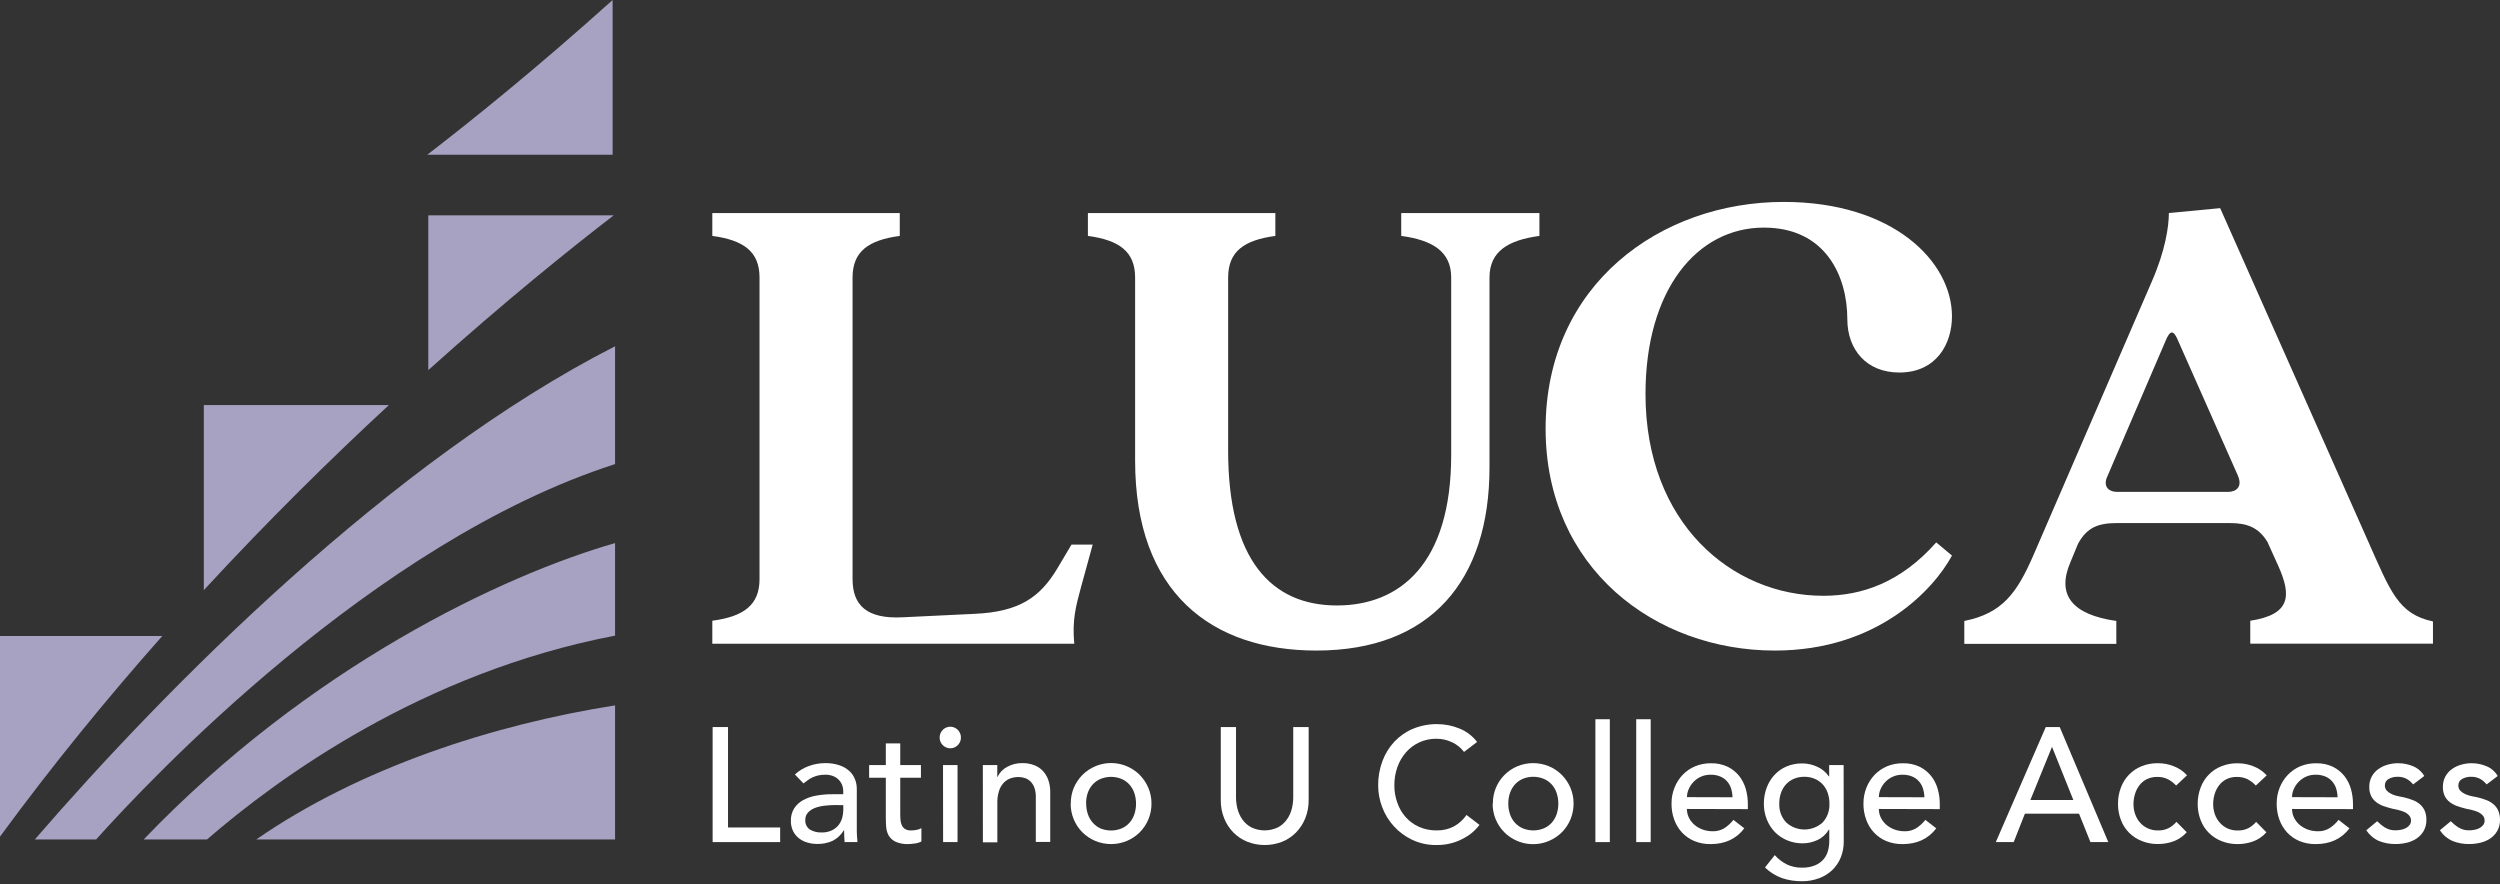 <svg width="212" height="75" viewBox="0 0 212 75" fill="none" xmlns="http://www.w3.org/2000/svg">
<rect x="0" y="0" width="212" height="75" fill="#333333" stroke="none"/>
<path d="M36.228 13.124H51.95V0C45.474 5.823 39.936 10.273 36.228 13.124Z" fill="#A7A1C2"/>
<path d="M52.157 29.364V39.356C31.671 45.932 12.598 66.214 8.151 71.187H2.952C14.144 58.237 33.16 39.043 52.157 29.364ZM12.181 71.187H17.554C23.55 65.992 35.806 57.033 52.157 53.902V46.055C42.651 48.778 26.224 56.536 12.181 71.187ZM52.157 71.187V59.817C41.769 61.452 30.475 65.131 21.73 71.187H52.157ZM36.319 18.261V31.388C42.797 25.565 48.333 21.115 52.041 18.261H36.319ZM32.98 34.347H17.284V50.044C22.718 44.154 28.064 38.895 32.98 34.347ZM0 53.93V70.946C4.456 64.867 9.114 59.177 13.765 53.93H0Z" fill="#A7A1C2"/>
<path d="M60.404 52.639C63.015 52.288 64.408 51.345 64.408 49.111V23.534C64.408 21.299 63.015 20.359 60.404 20.006V18.066H76.3V20.006C73.689 20.359 72.297 21.287 72.297 23.534V49.111C72.297 51.286 73.457 52.521 76.594 52.344L82.685 52.052C86.454 51.876 88.195 50.641 89.646 48.23L90.864 46.18H92.661L91.676 49.767C91.213 51.471 90.917 52.585 91.097 54.589H60.404V52.639Z" fill="white"/>
<path d="M96.258 39.056V23.534C96.258 21.299 94.865 20.359 92.254 20.006V18.066H108.15V20.006C105.539 20.359 104.147 21.287 104.147 23.534V38.231C104.147 47.454 107.802 51.343 113.372 51.343C118.708 51.343 123.061 47.815 123.061 38.584V23.534C123.061 21.299 121.435 20.359 118.824 20.006V18.066H130.542V20.006C127.934 20.359 126.309 21.287 126.309 23.534V39.645C126.309 49.229 121.319 55.167 111.631 55.167C102.757 55.167 96.258 50.287 96.258 39.056Z" fill="white"/>
<path d="M131.068 36.353C131.068 24.123 140.815 17.123 151.256 17.123C160.54 17.123 165.527 22.181 165.527 26.825C165.527 29.18 164.192 31.59 161.061 31.59C158.28 31.59 156.653 29.648 156.653 27.061C156.653 23.474 154.853 19.301 149.575 19.301C143.891 19.301 139.538 24.591 139.538 33.412C139.538 44.349 146.848 50.523 154.62 50.523C157.871 50.523 161.177 49.406 164.192 45.996L165.527 47.113C164.01 49.931 159.264 55.167 150.503 55.167C140.345 55.167 131.068 48.171 131.068 36.353Z" fill="white"/>
<path d="M206.315 52.698V54.581H190.823V52.639C194.303 52.111 194.303 50.464 193.201 47.994L192.274 45.945C191.516 44.71 190.535 44.356 189.084 44.356H179.522C177.955 44.356 176.969 44.71 176.213 46.121L175.577 47.659C174.358 50.477 175.751 52.129 179.464 52.657V54.599H166.573V52.657C169.821 52.011 171.039 50.246 172.387 47.19L182.469 23.884C183.629 21.238 183.92 19.181 183.92 18.064L188.27 17.651L200.754 45.76C202.715 50.169 203.355 52.065 206.315 52.698ZM189.782 40.35L184.726 28.944C184.322 27.945 184.031 27.945 183.624 28.944L178.643 40.537C178.352 41.359 178.931 41.712 179.512 41.712H188.968C189.605 41.702 190.186 41.305 189.779 40.35H189.782Z" fill="white"/>
<path d="M60.432 61.654H61.736V70.17H66.157V71.41H60.432V61.654Z" fill="white"/>
<path d="M67.408 65.677C67.754 65.356 68.161 65.11 68.604 64.954C69.04 64.796 69.5 64.715 69.964 64.713C70.376 64.704 70.787 64.764 71.179 64.893C71.488 64.993 71.773 65.156 72.016 65.374C72.228 65.566 72.393 65.804 72.499 66.071C72.604 66.331 72.657 66.61 72.656 66.891V70.221C72.656 70.449 72.656 70.662 72.671 70.854C72.686 71.046 72.691 71.231 72.711 71.405H71.622C71.597 71.075 71.581 70.744 71.581 70.414H71.556C71.325 70.799 70.99 71.11 70.591 71.31C70.183 71.49 69.741 71.577 69.296 71.566C69.007 71.568 68.719 71.526 68.442 71.441C68.182 71.366 67.939 71.24 67.727 71.069C67.523 70.904 67.358 70.695 67.244 70.457C67.122 70.192 67.061 69.902 67.067 69.609C67.054 69.236 67.151 68.866 67.345 68.549C67.538 68.257 67.798 68.018 68.103 67.852C68.456 67.662 68.837 67.531 69.231 67.465C69.686 67.386 70.148 67.347 70.611 67.35H71.508V67.073C71.507 66.903 71.476 66.734 71.415 66.576C71.349 66.41 71.252 66.258 71.129 66.13C70.994 65.991 70.831 65.883 70.651 65.812C70.434 65.728 70.203 65.688 69.971 65.695C69.764 65.692 69.556 65.715 69.355 65.764C69.189 65.805 69.027 65.863 68.872 65.935C68.732 66.001 68.599 66.083 68.477 66.179L68.136 66.435L67.408 65.677ZM70.861 68.269C70.564 68.269 70.267 68.285 69.971 68.318C69.688 68.344 69.41 68.406 69.142 68.502C68.912 68.582 68.702 68.714 68.531 68.889C68.451 68.973 68.388 69.072 68.347 69.181C68.306 69.29 68.287 69.406 68.29 69.522C68.277 69.679 68.305 69.837 68.371 69.98C68.436 70.123 68.537 70.246 68.665 70.337C68.97 70.519 69.321 70.608 69.675 70.593C69.971 70.601 70.263 70.542 70.532 70.419C70.754 70.316 70.949 70.164 71.104 69.973C71.247 69.791 71.354 69.582 71.417 69.358C71.479 69.141 71.51 68.916 71.511 68.689V68.277L70.861 68.269Z" fill="white"/>
<path d="M78.095 65.953H76.341V68.917C76.341 69.099 76.341 69.281 76.356 69.46C76.36 69.626 76.394 69.789 76.457 69.942C76.512 70.082 76.606 70.202 76.728 70.288C76.89 70.385 77.078 70.431 77.266 70.419C77.416 70.418 77.566 70.405 77.713 70.378C77.862 70.353 78.005 70.301 78.135 70.227V71.356C77.96 71.449 77.769 71.507 77.572 71.528C77.394 71.556 77.216 71.572 77.036 71.577C76.66 71.595 76.285 71.527 75.939 71.377C75.704 71.265 75.506 71.087 75.368 70.864C75.244 70.647 75.17 70.405 75.15 70.155C75.128 69.898 75.118 69.642 75.118 69.363V65.953H73.702V64.875H75.118V63.043H76.341V64.875H78.095V65.953Z" fill="white"/>
<path d="M79.682 62.535C79.684 62.323 79.758 62.118 79.892 61.955C80.025 61.792 80.211 61.682 80.417 61.642C80.622 61.603 80.835 61.637 81.019 61.739C81.202 61.841 81.345 62.005 81.422 62.201C81.5 62.398 81.508 62.616 81.445 62.819C81.381 63.021 81.25 63.194 81.075 63.309C80.899 63.424 80.689 63.474 80.481 63.45C80.273 63.425 80.08 63.328 79.935 63.176C79.853 63.092 79.788 62.992 79.744 62.882C79.701 62.772 79.68 62.654 79.682 62.535ZM79.968 64.877H81.199V71.41H79.975L79.968 64.877Z" fill="white"/>
<path d="M83.345 64.875H84.569V65.881H84.594C84.763 65.517 85.045 65.219 85.398 65.033C85.802 64.812 86.257 64.701 86.717 64.711C87.019 64.71 87.32 64.758 87.607 64.854C87.889 64.945 88.148 65.099 88.365 65.302C88.585 65.519 88.758 65.781 88.871 66.071C89.004 66.43 89.069 66.812 89.06 67.196V71.397H87.837V67.552C87.842 67.29 87.8 67.029 87.713 66.783C87.642 66.59 87.531 66.415 87.387 66.271C87.255 66.139 87.095 66.04 86.919 65.981C86.742 65.921 86.555 65.89 86.368 65.892C86.127 65.889 85.887 65.931 85.66 66.015C85.443 66.099 85.247 66.233 85.089 66.407C84.915 66.604 84.785 66.837 84.71 67.091C84.613 67.407 84.567 67.738 84.574 68.069V71.43H83.35L83.345 64.875Z" fill="white"/>
<path d="M90.804 68.144C90.797 67.686 90.883 67.232 91.056 66.809C91.23 66.402 91.477 66.032 91.784 65.718C92.098 65.404 92.468 65.154 92.874 64.982C93.505 64.713 94.201 64.639 94.873 64.769C95.546 64.9 96.165 65.23 96.653 65.718C96.961 66.031 97.208 66.402 97.38 66.809C97.559 67.23 97.65 67.685 97.646 68.144C97.648 68.596 97.562 69.044 97.391 69.462C97.221 69.88 96.97 70.259 96.653 70.578C96.339 70.888 95.97 71.136 95.566 71.308C94.703 71.667 93.736 71.667 92.874 71.308C92.468 71.136 92.099 70.889 91.784 70.578C91.467 70.26 91.216 69.88 91.046 69.462C90.876 69.044 90.79 68.596 90.794 68.144H90.804ZM92.108 68.144C92.105 68.456 92.156 68.766 92.257 69.061C92.349 69.326 92.492 69.57 92.679 69.778C92.862 69.981 93.084 70.143 93.331 70.255C93.899 70.484 94.533 70.484 95.101 70.255C95.352 70.148 95.579 69.988 95.765 69.786C95.953 69.579 96.097 69.334 96.188 69.069C96.386 68.475 96.386 67.831 96.188 67.237C96.097 66.971 95.954 66.726 95.765 66.519C95.579 66.317 95.352 66.158 95.101 66.051C94.533 65.821 93.899 65.821 93.331 66.051C93.079 66.158 92.852 66.318 92.664 66.519C92.477 66.727 92.333 66.971 92.242 67.237C92.144 67.529 92.096 67.835 92.1 68.144H92.108Z" fill="white"/>
<path d="M104.814 61.654V67.634C104.816 67.953 104.857 68.27 104.935 68.579C105.017 68.902 105.156 69.208 105.345 69.481C105.542 69.763 105.802 69.995 106.103 70.157C106.459 70.328 106.847 70.417 107.241 70.417C107.634 70.417 108.022 70.328 108.378 70.157C108.679 69.995 108.939 69.763 109.136 69.481C109.327 69.209 109.466 68.903 109.546 68.579C109.624 68.27 109.665 67.953 109.667 67.634V61.654H110.974V67.841C110.981 68.372 110.883 68.899 110.688 69.391C110.505 69.841 110.237 70.251 109.9 70.598C109.562 70.939 109.16 71.207 108.717 71.384C107.771 71.75 106.725 71.75 105.78 71.384C105.335 71.207 104.932 70.939 104.594 70.598C104.257 70.252 103.989 69.842 103.808 69.391C103.612 68.899 103.514 68.372 103.522 67.841V61.654H104.814Z" fill="white"/>
<path d="M124.15 63.763C123.879 63.404 123.524 63.12 123.117 62.935C122.712 62.745 122.271 62.646 121.825 62.646C121.317 62.638 120.813 62.743 120.349 62.956C119.919 63.155 119.535 63.444 119.222 63.804C118.902 64.173 118.655 64.601 118.494 65.064C118.321 65.562 118.235 66.086 118.241 66.614C118.24 67.112 118.326 67.606 118.494 68.074C118.648 68.522 118.887 68.935 119.199 69.289C119.514 69.642 119.899 69.924 120.329 70.116C120.807 70.326 121.324 70.429 121.845 70.418C122.351 70.429 122.852 70.311 123.301 70.075C123.722 69.839 124.084 69.508 124.36 69.109L125.462 69.95C125.345 70.103 125.217 70.248 125.081 70.385C124.864 70.602 124.622 70.791 124.36 70.949C124.02 71.157 123.657 71.323 123.278 71.446C122.806 71.595 122.313 71.667 121.818 71.658C121.107 71.67 120.403 71.519 119.758 71.218C118.582 70.665 117.667 69.669 117.207 68.441C116.985 67.858 116.871 67.239 116.868 66.614C116.861 65.901 116.985 65.193 117.235 64.526C117.465 63.911 117.814 63.35 118.261 62.874C118.709 62.404 119.249 62.035 119.846 61.79C120.495 61.528 121.188 61.397 121.886 61.406C122.527 61.407 123.162 61.533 123.756 61.777C124.35 62.013 124.869 62.407 125.258 62.92L124.15 63.763Z" fill="white"/>
<path d="M126.597 68.143C126.589 67.686 126.675 67.231 126.85 66.809C127.195 65.982 127.847 65.327 128.665 64.982C129.528 64.623 130.496 64.623 131.359 64.982C132.177 65.327 132.828 65.982 133.174 66.809C133.353 67.23 133.443 67.685 133.439 68.143C133.442 68.596 133.355 69.044 133.185 69.462C133.014 69.88 132.763 70.259 132.446 70.577C132.132 70.888 131.763 71.135 131.359 71.307C130.726 71.578 130.029 71.653 129.354 71.523C128.68 71.393 128.058 71.064 127.568 70.577C127.251 70.259 126.999 69.88 126.829 69.462C126.658 69.044 126.572 68.596 126.574 68.143H126.597ZM127.904 68.143C127.9 68.456 127.95 68.766 128.053 69.061C128.144 69.326 128.287 69.571 128.475 69.778C128.662 69.98 128.888 70.139 129.14 70.247C129.708 70.476 130.341 70.476 130.909 70.247C131.162 70.139 131.389 69.98 131.576 69.778C131.763 69.57 131.907 69.326 131.998 69.061C132.197 68.466 132.197 67.823 131.998 67.229C131.907 66.963 131.764 66.719 131.576 66.511C131.389 66.309 131.162 66.15 130.909 66.043C130.341 65.813 129.708 65.813 129.14 66.043C128.888 66.15 128.662 66.309 128.475 66.511C128.287 66.718 128.143 66.963 128.053 67.229C127.95 67.522 127.9 67.832 127.904 68.143Z" fill="white"/>
<path d="M135.289 60.991H136.513V71.41H135.289V60.991Z" fill="white"/>
<path d="M138.752 60.991H139.978V71.41H138.752V60.991Z" fill="white"/>
<path d="M143.049 68.6C143.048 68.867 143.112 69.131 143.234 69.368C143.354 69.598 143.518 69.802 143.716 69.968C143.923 70.137 144.158 70.268 144.409 70.355C144.672 70.445 144.948 70.49 145.225 70.49C145.574 70.503 145.919 70.414 146.219 70.234C146.514 70.043 146.776 69.803 146.995 69.525L147.917 70.242C147.243 71.133 146.292 71.579 145.064 71.579C144.591 71.588 144.122 71.501 143.684 71.323C143.287 71.16 142.929 70.913 142.635 70.598C142.345 70.284 142.121 69.913 141.975 69.509C141.818 69.074 141.74 68.614 141.745 68.151C141.74 67.686 141.826 67.225 141.998 66.794C142.156 66.389 142.391 66.02 142.69 65.707C142.988 65.394 143.347 65.148 143.744 64.982C144.167 64.807 144.62 64.72 145.076 64.726C145.576 64.71 146.072 64.814 146.525 65.028C146.902 65.217 147.234 65.488 147.498 65.82C147.75 66.148 147.937 66.523 148.049 66.924C148.16 67.331 148.217 67.75 148.218 68.172V68.613L143.049 68.6ZM146.916 67.608C146.913 67.347 146.87 67.088 146.787 66.84C146.716 66.617 146.598 66.413 146.441 66.24C146.281 66.064 146.083 65.927 145.862 65.841C145.605 65.738 145.33 65.689 145.053 65.695C144.771 65.692 144.491 65.751 144.232 65.866C143.768 66.076 143.399 66.456 143.198 66.929C143.105 67.14 143.056 67.368 143.054 67.598L146.916 67.608Z" fill="white"/>
<path d="M156.349 71.356C156.354 71.821 156.268 72.283 156.097 72.714C155.935 73.114 155.692 73.475 155.384 73.775C155.062 74.08 154.683 74.317 154.269 74.471C153.807 74.643 153.318 74.73 152.826 74.728C152.251 74.736 151.679 74.649 151.132 74.471C150.587 74.277 150.089 73.967 149.671 73.562L150.5 72.514C150.791 72.844 151.142 73.114 151.534 73.308C151.93 73.493 152.362 73.585 152.798 73.577C153.184 73.59 153.569 73.522 153.928 73.377C154.2 73.263 154.444 73.088 154.641 72.865C154.817 72.656 154.945 72.409 155.015 72.143C155.087 71.875 155.124 71.598 155.123 71.32V70.357H155.083C154.86 70.741 154.525 71.046 154.125 71.231C153.729 71.418 153.298 71.515 152.861 71.515C152.412 71.519 151.966 71.431 151.549 71.259C151.159 71.098 150.805 70.859 150.508 70.557C150.216 70.251 149.985 69.891 149.828 69.496C149.66 69.073 149.574 68.621 149.575 68.164C149.572 67.706 149.65 67.251 149.805 66.822C149.952 66.416 150.176 66.043 150.465 65.725C150.754 65.41 151.107 65.161 151.499 64.995C151.928 64.817 152.388 64.73 152.851 64.739C153.288 64.741 153.719 64.84 154.115 65.028C154.506 65.204 154.843 65.485 155.088 65.841H155.113V64.875H156.339L156.349 71.356ZM153.003 65.871C152.699 65.867 152.398 65.925 152.118 66.043C151.867 66.15 151.64 66.31 151.453 66.512C151.266 66.719 151.122 66.963 151.031 67.229C150.93 67.523 150.879 67.832 150.882 68.144C150.869 68.436 150.914 68.728 151.014 69.003C151.115 69.277 151.268 69.529 151.466 69.742C151.892 70.128 152.444 70.342 153.015 70.342C153.587 70.342 154.139 70.128 154.565 69.742C154.76 69.528 154.91 69.277 155.008 69.004C155.107 68.73 155.15 68.439 155.136 68.149C155.14 67.837 155.09 67.528 154.987 67.234C154.897 66.968 154.753 66.724 154.565 66.517C154.378 66.315 154.152 66.155 153.9 66.048C153.616 65.926 153.311 65.866 153.003 65.871Z" fill="white"/>
<path d="M159.327 68.6C159.325 68.867 159.388 69.131 159.509 69.368C159.629 69.598 159.793 69.802 159.992 69.968C160.199 70.137 160.435 70.268 160.687 70.355C160.949 70.445 161.224 70.491 161.501 70.49C161.849 70.503 162.194 70.414 162.494 70.234C162.789 70.043 163.052 69.803 163.27 69.525L164.195 70.242C163.521 71.133 162.569 71.579 161.339 71.579C160.867 71.588 160.397 71.501 159.959 71.323C159.563 71.159 159.207 70.912 158.912 70.598C158.623 70.284 158.398 69.913 158.253 69.509C158.095 69.075 158.016 68.615 158.02 68.151C158.016 67.686 158.102 67.225 158.273 66.794C158.432 66.389 158.667 66.021 158.965 65.707C159.265 65.396 159.623 65.149 160.02 64.982C160.442 64.807 160.895 64.72 161.352 64.726C161.851 64.71 162.347 64.814 162.8 65.028C163.177 65.217 163.509 65.488 163.773 65.82C164.027 66.148 164.214 66.523 164.324 66.924C164.437 67.33 164.494 67.75 164.493 68.172V68.613L159.327 68.6ZM163.189 67.608C163.184 67.347 163.139 67.088 163.058 66.84C162.986 66.617 162.868 66.413 162.711 66.24C162.552 66.065 162.354 65.928 162.135 65.841C161.877 65.738 161.601 65.689 161.324 65.695C161.041 65.692 160.761 65.751 160.502 65.866C160.265 65.973 160.051 66.125 159.87 66.315C159.702 66.494 159.566 66.702 159.468 66.929C159.377 67.14 159.329 67.368 159.327 67.598L163.189 67.608Z" fill="white"/>
<path d="M173.481 61.654H174.664L178.784 71.41H177.268L176.302 68.999H171.712L170.762 71.41H169.245L173.481 61.654ZM175.819 67.841L174.025 63.363H173.997L172.175 67.841H175.819Z" fill="white"/>
<path d="M184.534 66.614C184.33 66.391 184.089 66.207 183.822 66.071C183.543 65.939 183.239 65.875 182.932 65.884C182.629 65.876 182.329 65.94 182.055 66.071C181.81 66.191 181.596 66.366 181.428 66.583C181.258 66.805 181.129 67.057 181.049 67.326C180.961 67.61 180.918 67.905 180.92 68.202C180.918 68.496 180.968 68.788 181.069 69.063C181.163 69.325 181.305 69.566 181.489 69.773C181.672 69.976 181.895 70.138 182.143 70.249C182.414 70.368 182.706 70.426 183 70.421C183.305 70.43 183.607 70.366 183.882 70.234C184.142 70.1 184.373 69.915 184.562 69.691L185.434 70.572C185.133 70.917 184.752 71.181 184.325 71.341C183.895 71.497 183.442 71.576 182.985 71.574C182.518 71.578 182.055 71.49 181.62 71.317C181.221 71.161 180.857 70.924 180.551 70.621C180.248 70.317 180.012 69.951 179.858 69.547C179.687 69.106 179.602 68.635 179.606 68.161C179.602 67.686 179.688 67.213 179.858 66.77C180.01 66.364 180.244 65.995 180.545 65.686C180.845 65.377 181.207 65.136 181.605 64.977C182.044 64.8 182.513 64.713 182.985 64.721C183.448 64.718 183.907 64.805 184.337 64.977C184.766 65.141 185.15 65.404 185.459 65.745L184.534 66.614Z" fill="white"/>
<path d="M191.293 66.614C191.088 66.393 190.847 66.209 190.58 66.071C190.301 65.94 189.996 65.876 189.688 65.884C189.385 65.876 189.085 65.94 188.811 66.071C188.567 66.192 188.354 66.367 188.187 66.583C188.015 66.805 187.885 67.057 187.805 67.326C187.719 67.61 187.675 67.906 187.676 68.203C187.675 68.496 187.726 68.788 187.825 69.063C187.92 69.325 188.063 69.566 188.247 69.773C188.429 69.978 188.652 70.142 188.9 70.254C189.17 70.373 189.462 70.431 189.756 70.426C190.062 70.435 190.365 70.371 190.641 70.239C190.9 70.104 191.131 69.919 191.321 69.696L192.19 70.577C191.89 70.922 191.509 71.186 191.083 71.346C190.654 71.502 190.2 71.581 189.744 71.579C189.276 71.583 188.812 71.496 188.376 71.323C187.978 71.166 187.615 70.929 187.31 70.626C187.006 70.322 186.77 69.956 186.617 69.553C186.446 69.111 186.36 68.641 186.364 68.167C186.361 67.691 186.447 67.219 186.617 66.775C186.768 66.369 187.001 65.999 187.302 65.691C187.603 65.382 187.965 65.14 188.364 64.982C188.803 64.806 189.272 64.719 189.744 64.726C190.206 64.724 190.665 64.811 191.096 64.982C191.524 65.147 191.908 65.41 192.218 65.751L191.293 66.614Z" fill="white"/>
<path d="M194.367 68.6C194.365 68.867 194.428 69.131 194.549 69.368C194.669 69.598 194.833 69.802 195.032 69.968C195.239 70.137 195.475 70.268 195.727 70.355C195.99 70.445 196.266 70.49 196.543 70.49C196.891 70.503 197.235 70.414 197.534 70.234C197.831 70.044 198.093 69.804 198.31 69.525L199.235 70.242C198.561 71.133 197.609 71.579 196.379 71.579C195.907 71.588 195.437 71.501 194.999 71.323C194.603 71.159 194.247 70.912 193.952 70.598C193.663 70.284 193.438 69.913 193.293 69.509C193.136 69.074 193.058 68.614 193.063 68.151C193.058 67.686 193.144 67.225 193.315 66.794C193.475 66.389 193.71 66.021 194.008 65.707C194.307 65.396 194.666 65.149 195.062 64.982C195.485 64.807 195.938 64.72 196.394 64.726C196.894 64.71 197.39 64.814 197.842 65.028C198.22 65.217 198.552 65.488 198.816 65.82C199.068 66.148 199.255 66.523 199.364 66.924C199.477 67.33 199.534 67.75 199.533 68.172V68.613L194.367 68.6ZM198.227 67.608C198.221 67.347 198.177 67.088 198.098 66.84C198.024 66.617 197.905 66.413 197.749 66.24C197.589 66.065 197.392 65.928 197.173 65.841C196.915 65.739 196.64 65.689 196.364 65.695C196.08 65.692 195.799 65.751 195.54 65.866C195.303 65.974 195.089 66.126 194.908 66.315C194.739 66.494 194.603 66.702 194.506 66.929C194.415 67.14 194.367 67.368 194.364 67.598L198.227 67.608Z" fill="white"/>
<path d="M204.634 66.519C204.484 66.332 204.301 66.175 204.095 66.055C203.855 65.926 203.586 65.862 203.314 65.871C203.05 65.864 202.788 65.927 202.556 66.055C202.458 66.107 202.376 66.185 202.319 66.282C202.263 66.378 202.235 66.489 202.237 66.601C202.234 66.688 202.249 66.774 202.28 66.855C202.311 66.936 202.359 67.009 202.419 67.07C202.547 67.191 202.694 67.289 202.854 67.359C203.027 67.433 203.208 67.488 203.392 67.523L203.883 67.621C204.134 67.682 204.382 67.76 204.623 67.854C204.841 67.939 205.044 68.06 205.222 68.213C205.39 68.362 205.524 68.545 205.617 68.751C205.716 68.994 205.765 69.256 205.758 69.519C205.767 69.85 205.688 70.176 205.528 70.464C205.379 70.721 205.174 70.94 204.929 71.105C204.674 71.275 204.391 71.397 204.093 71.464C203.783 71.537 203.466 71.574 203.147 71.574C202.666 71.581 202.188 71.494 201.739 71.317C201.302 71.124 200.928 70.808 200.66 70.408L201.585 69.639C201.785 69.844 202.008 70.024 202.25 70.175C202.52 70.34 202.832 70.422 203.147 70.411C203.305 70.411 203.463 70.394 203.617 70.362C203.765 70.335 203.908 70.284 204.04 70.211C204.155 70.147 204.257 70.06 204.338 69.955C204.415 69.849 204.456 69.72 204.454 69.588C204.457 69.505 204.443 69.422 204.413 69.344C204.384 69.266 204.339 69.195 204.282 69.135C204.167 69.013 204.029 68.916 203.875 68.85C203.712 68.781 203.542 68.727 203.37 68.686C203.193 68.645 203.036 68.61 202.9 68.584C202.643 68.523 202.39 68.449 202.141 68.361C201.916 68.285 201.705 68.174 201.514 68.031C201.333 67.895 201.184 67.72 201.08 67.518C200.963 67.273 200.907 67.004 200.915 66.732C200.909 66.422 200.982 66.115 201.128 65.843C201.264 65.595 201.454 65.381 201.684 65.218C201.923 65.048 202.19 64.921 202.472 64.844C202.763 64.762 203.063 64.721 203.365 64.721C203.799 64.72 204.228 64.807 204.628 64.977C205.026 65.141 205.359 65.431 205.579 65.804L204.634 66.519Z" fill="white"/>
<path d="M210.865 66.519C210.715 66.332 210.532 66.175 210.326 66.055C210.086 65.926 209.817 65.862 209.545 65.871C209.281 65.864 209.019 65.927 208.787 66.055C208.689 66.107 208.607 66.185 208.55 66.282C208.494 66.378 208.466 66.489 208.468 66.601C208.465 66.688 208.48 66.774 208.511 66.855C208.542 66.936 208.59 67.009 208.65 67.07C208.781 67.192 208.931 67.29 209.095 67.359C209.269 67.433 209.449 67.488 209.634 67.523L210.124 67.621C210.376 67.682 210.623 67.76 210.865 67.854C211.082 67.939 211.285 68.06 211.464 68.213C211.631 68.361 211.765 68.545 211.855 68.751C211.957 68.993 212.006 69.255 212 69.519C212.009 69.85 211.928 70.177 211.767 70.464C211.62 70.722 211.415 70.941 211.17 71.105C210.915 71.275 210.632 71.397 210.334 71.464C210.024 71.537 209.707 71.574 209.389 71.574C208.907 71.582 208.429 71.495 207.981 71.317C207.543 71.124 207.169 70.808 206.901 70.408L207.826 69.639C208.026 69.844 208.249 70.024 208.491 70.175C208.762 70.34 209.073 70.422 209.389 70.411C209.546 70.411 209.704 70.394 209.859 70.362C210.006 70.334 210.149 70.283 210.281 70.211C210.397 70.147 210.498 70.06 210.579 69.955C210.656 69.849 210.697 69.72 210.695 69.588C210.698 69.505 210.684 69.422 210.655 69.344C210.625 69.266 210.58 69.195 210.523 69.135C210.408 69.013 210.27 68.916 210.116 68.85C209.953 68.781 209.784 68.727 209.611 68.686C209.434 68.645 209.277 68.61 209.141 68.584C208.884 68.523 208.631 68.449 208.383 68.361C208.158 68.285 207.946 68.174 207.756 68.031C207.574 67.895 207.426 67.72 207.321 67.518C207.204 67.273 207.148 67.004 207.157 66.732C207.15 66.422 207.223 66.115 207.369 65.843C207.505 65.595 207.696 65.381 207.925 65.218C208.165 65.048 208.431 64.921 208.714 64.844C209.004 64.762 209.304 64.721 209.606 64.721C210.036 64.722 210.461 64.809 210.857 64.977C211.254 65.141 211.588 65.431 211.807 65.804L210.865 66.519Z" fill="white"/>
</svg>

